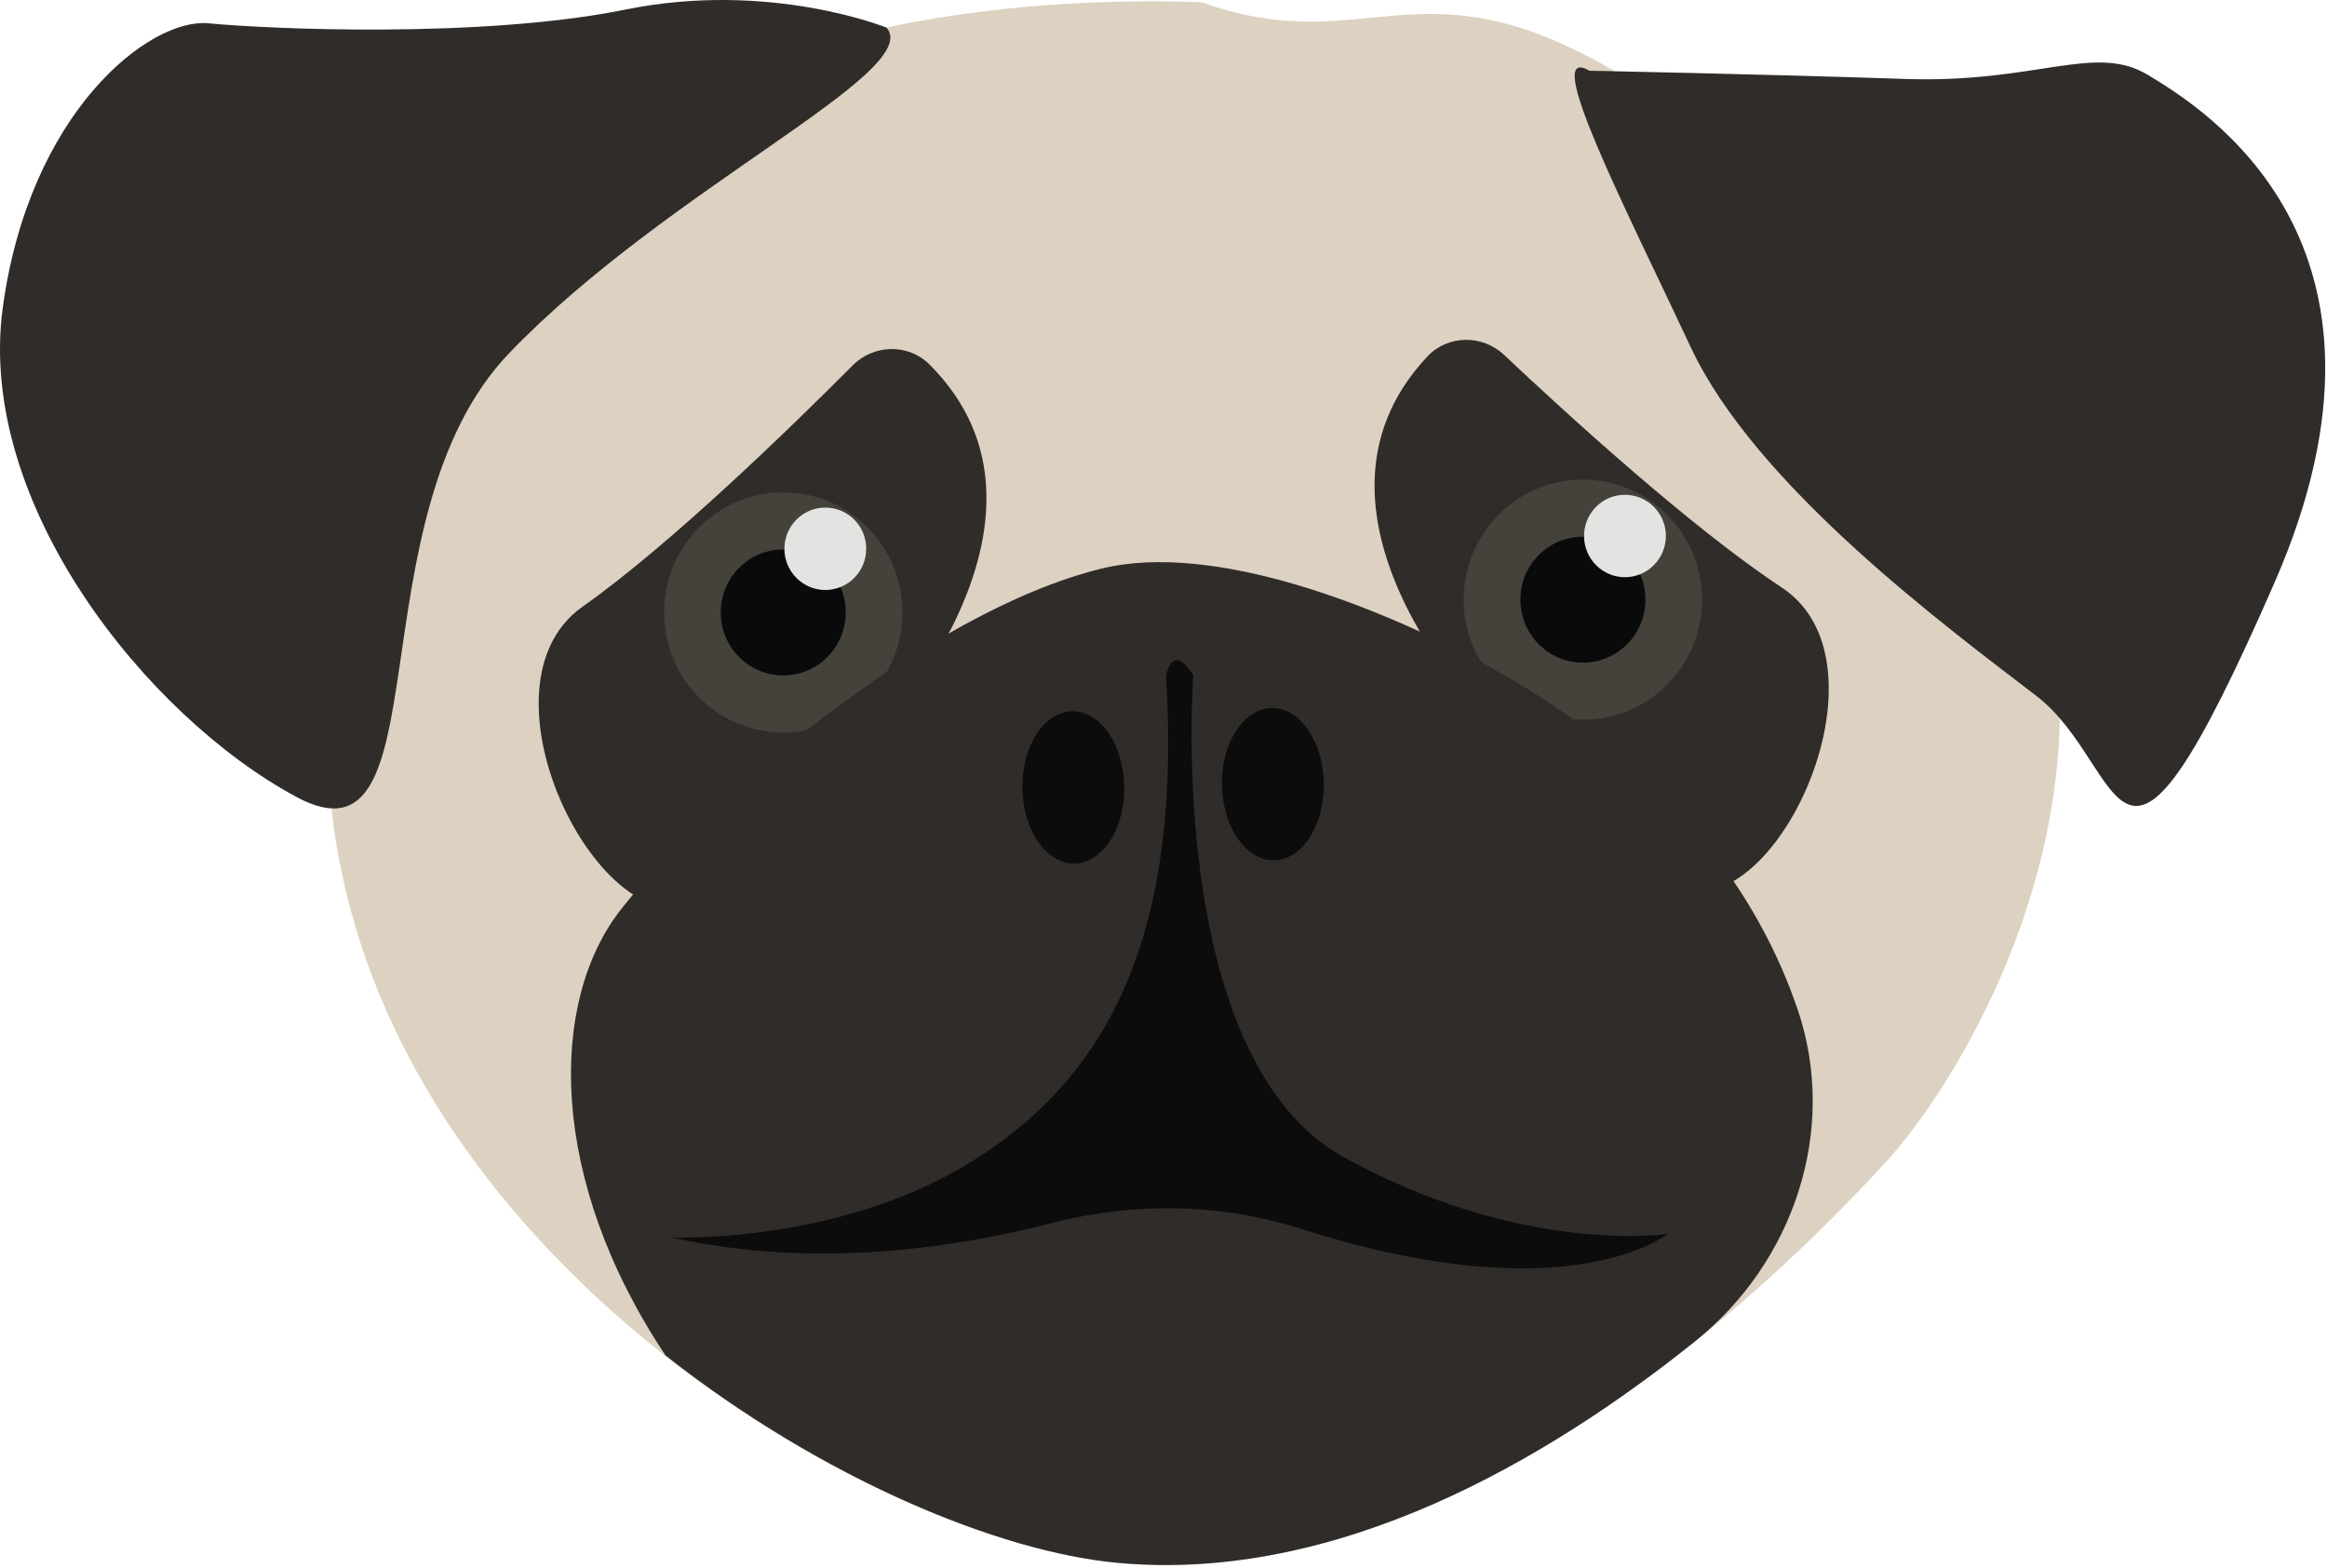 <svg width="417" height="281" viewBox="0 0 417 281" fill="none" xmlns="http://www.w3.org/2000/svg">
<path d="M215.443 0.435C215.443 0.435 143.834 -3.761 114.271 26.086C84.708 55.928 43.338 103.762 64.683 169.282C86.033 234.803 160.832 276.557 200.415 280.146C264.397 285.947 323.78 223.883 338.54 207.627C353.301 191.371 404.089 112.576 329.484 44.005C257.787 -21.901 253.643 14.063 215.443 0.435Z" fill="#DDD2C1"/>
<path d="M158.877 4.955C158.877 4.955 137.946 -3.532 112.118 1.709C86.295 6.95 47.989 5.198 37.372 4.179C26.76 3.155 5.237 20.113 0.491 55.196C-4.259 90.284 26.346 128.433 53.102 142.842C79.857 157.251 62.912 92.77 91.302 63.239C119.692 33.715 165.671 12.903 158.877 4.955Z" fill="#302C2A"/>
<path d="M284.834 12.679C284.834 12.679 317.818 13.339 341.383 14.152C364.954 14.959 375.435 7.67 384.953 13.455C394.465 19.234 434.352 43.223 407.581 104.468C378.594 170.796 381.606 137.519 364.912 124.73C348.224 111.947 314.56 86.966 302.984 62.234C291.408 37.496 275.919 7.485 284.834 12.679Z" fill="#302C2A"/>
<path d="M268.447 131.611C268.447 131.611 228.649 92.76 255.802 63.884C259.448 60.005 265.639 59.947 269.515 63.599C280.421 73.886 303.096 94.649 319.261 105.284C341.281 119.767 315.306 171.802 297.853 157.251C280.4 142.694 268.447 131.611 268.447 131.611Z" fill="#302C2A"/>
<path d="M305.013 107.148C305.202 119.028 295.789 128.819 283.993 129.009C272.203 129.194 262.486 119.715 262.298 107.829C262.114 95.942 271.522 86.157 283.318 85.967C295.114 85.777 304.825 95.262 305.013 107.148Z" fill="#45413B"/>
<path d="M294.859 107.307C294.959 113.54 290.025 118.676 283.839 118.776C277.647 118.871 272.556 113.899 272.457 107.666C272.357 101.433 277.296 96.297 283.483 96.202C289.669 96.102 294.76 101.074 294.859 107.307Z" fill="#090A0A"/>
<path d="M298.525 95.957C298.588 100.037 295.356 103.393 291.307 103.462C287.264 103.525 283.927 100.269 283.864 96.194C283.801 92.114 287.028 88.752 291.077 88.689C295.126 88.626 298.462 91.877 298.525 95.957Z" fill="#E3E3E1"/>
<path d="M156.043 133.411C156.043 133.411 194.6 93.304 166.55 65.315C162.779 61.551 156.593 61.689 152.832 65.468C142.251 76.092 120.241 97.573 104.423 108.721C82.874 123.9 110.473 175.081 127.459 159.975C144.446 144.869 156.043 133.411 156.043 133.411Z" fill="#302C2A"/>
<path d="M161.711 109.438C161.9 121.319 152.493 131.109 140.697 131.294C128.901 131.484 119.184 122.005 119.001 110.119C118.812 98.233 128.22 88.448 140.016 88.257C151.812 88.067 161.528 97.552 161.711 109.438Z" fill="#45413B"/>
<path d="M151.555 109.596C151.655 115.829 146.721 120.965 140.535 121.065C134.349 121.16 129.252 116.188 129.158 109.955C129.058 103.722 133.992 98.586 140.178 98.491C146.365 98.391 151.461 103.363 151.555 109.596Z" fill="#090A0A"/>
<path d="M155.228 98.248C155.291 102.328 152.065 105.684 148.016 105.753C143.967 105.816 140.635 102.56 140.567 98.485C140.504 94.405 143.736 91.043 147.785 90.98C151.829 90.917 155.166 94.168 155.228 98.248Z" fill="#E3E3E1"/>
<path d="M265.003 118.461C247.571 109.108 217.751 96.906 197.323 101.935C165.743 109.715 126.139 143.853 111.132 163.197C98.336 179.701 98.184 211.364 119.267 242.963C147.269 264.993 178.99 278.204 200.419 280.146C239.709 283.709 277.26 261.684 303.811 240.387C321.458 226.231 329.446 202.465 322.144 180.957C315.324 160.874 299.6 137.018 265.003 118.461Z" fill="#302C2A"/>
<path d="M201.463 140.989C201.583 148.526 197.592 154.696 192.553 154.78C187.514 154.86 183.334 148.816 183.213 141.28C183.098 133.748 187.084 127.573 192.123 127.493C197.162 127.409 201.347 133.452 201.463 140.989Z" fill="#0B0C0B"/>
<path d="M237.226 140.418C237.347 147.95 233.356 154.125 228.317 154.204C223.278 154.289 219.098 148.245 218.977 140.708C218.857 133.171 222.848 126.996 227.887 126.917C232.926 126.838 237.106 132.881 237.226 140.418Z" fill="#0B0C0B"/>
<path d="M120.295 221.794C120.295 221.794 149.759 223.103 173.67 208.483C197.587 193.858 211.918 169.152 208.953 121.138C208.953 121.138 210.006 114.894 213.835 121.059C213.835 121.059 208.707 189.678 240.784 207.407C272.862 225.141 298.858 221.166 298.858 221.166C298.858 221.166 281.185 235.628 233.325 220.311C218.79 215.656 203.223 215.408 188.452 219.229C171.145 223.71 145.888 227.521 120.295 221.794Z" fill="#0B0C0B"/>
</svg>
